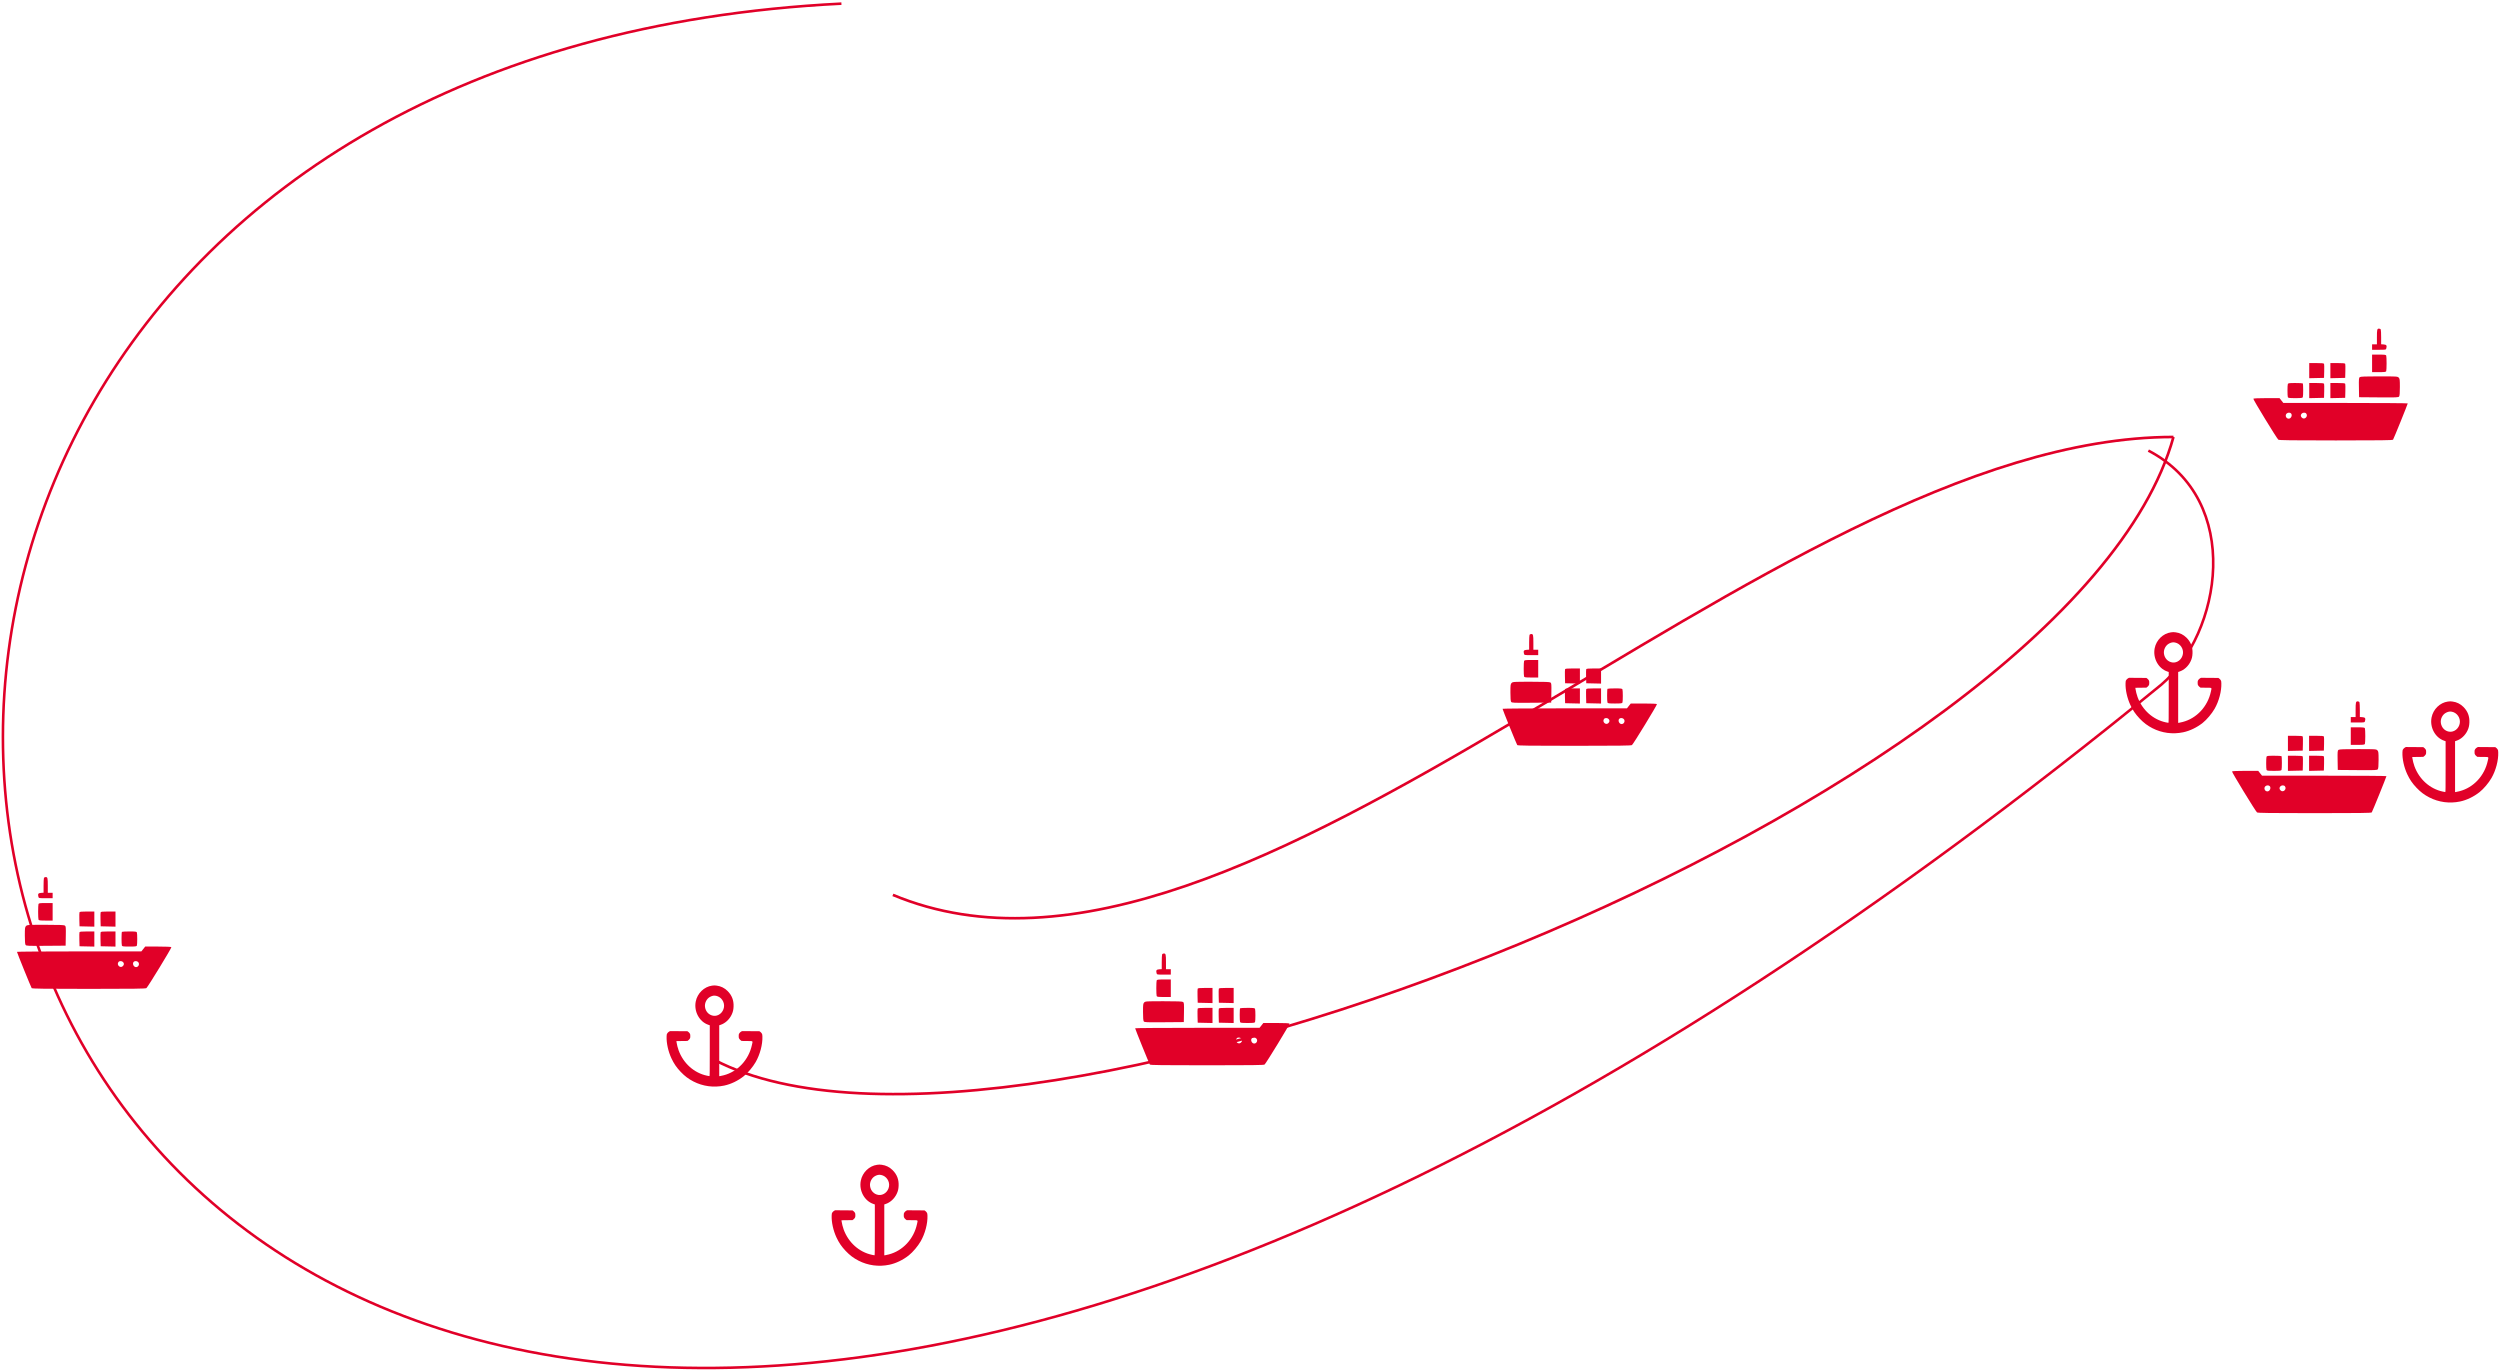 <svg width="1031" height="565" viewBox="0 0 1031 565" fill="none" xmlns="http://www.w3.org/2000/svg">
<path d="M368.223 369.059C514.981 430.178 728.348 180.213 896.333 180.213" stroke="#E10028" stroke-width="1.098"/>
<path d="M294.662 437.132C418.73 501.91 854.612 330.631 896.334 180.213" stroke="#E10028" stroke-width="1.098"/>
<path fill-rule="evenodd" clip-rule="evenodd" d="M630.771 261.855C630.688 262.072 630.619 263.524 630.619 265.081V267.913L629.563 267.99C628.425 268.072 628.191 268.417 628.484 269.582C628.633 270.176 628.677 270.185 631.496 270.185H634.358V269.063V267.942H633.361H632.364V265.096C632.364 261.831 632.275 261.461 631.492 261.461C631.178 261.461 630.854 261.638 630.771 261.855ZM628.528 272.574C628.444 272.79 628.376 274.239 628.376 275.794C628.376 277.348 628.444 278.797 628.528 279.014C628.653 279.341 629.159 279.408 631.518 279.408H634.358V275.794V272.179H631.518C629.159 272.179 628.653 272.246 628.528 272.574ZM645.432 275.996C645.363 276.177 645.338 277.551 645.377 279.05L645.448 281.776L648.501 281.846L651.554 281.916V278.792V275.669H648.556C646.309 275.669 645.526 275.751 645.432 275.996ZM654.154 275.996C654.085 276.177 654.061 277.551 654.1 279.05L654.171 281.776L657.224 281.846L660.277 281.916V278.792V275.669H657.279C655.031 275.669 654.249 275.751 654.154 275.996ZM623.392 281.651C622.942 282.102 622.894 282.482 622.894 285.592C622.894 287.952 622.991 289.167 623.205 289.459C623.489 289.847 624.223 289.879 631.616 289.818L639.716 289.752L639.785 285.766C639.846 282.235 639.805 281.743 639.426 281.466C639.105 281.231 637.113 281.153 631.444 281.153C624.223 281.153 623.869 281.175 623.392 281.651ZM645.432 284.222C645.363 284.402 645.338 285.776 645.377 287.276L645.448 290.001L648.501 290.072L651.554 290.142V287.018V283.895H648.556C646.309 283.895 645.526 283.977 645.432 284.222ZM654.154 284.222C654.085 284.402 654.061 285.776 654.1 287.276L654.171 290.001L657.224 290.072L660.277 290.142V287.018V283.895H657.279C655.031 283.895 654.249 283.977 654.154 284.222ZM662.936 284.061C662.728 284.268 662.715 289.196 662.921 289.732C663.047 290.061 663.561 290.126 666.009 290.126C668.458 290.126 668.972 290.061 669.098 289.732C669.294 289.219 669.294 284.801 669.098 284.289C668.972 283.96 668.459 283.895 666.024 283.895C664.417 283.895 663.027 283.969 662.936 284.061ZM671.741 291.123L670.952 292.12H645.303C631.196 292.12 619.652 292.204 619.65 292.307C619.645 292.601 625.443 306.915 625.708 307.263C625.895 307.508 630.908 307.574 649.294 307.574C667.604 307.574 672.725 307.507 673.024 307.263C673.669 306.736 683.492 290.636 683.329 290.373C683.236 290.222 681.102 290.126 677.854 290.126H672.531L671.741 291.123ZM663.375 296.5C663.909 297.035 663.866 297.686 663.26 298.234C662.171 299.219 660.593 297.603 661.536 296.467C661.929 295.993 662.885 296.01 663.375 296.5ZM669.605 296.5C670.361 297.256 669.814 298.601 668.751 298.601C667.742 298.601 667.099 297.112 667.804 296.408C668.223 295.988 669.14 296.035 669.605 296.5Z" fill="#E10028"/>
<path fill-rule="evenodd" clip-rule="evenodd" d="M479.255 393.609C479.172 393.826 479.104 395.277 479.104 396.835V399.667L478.047 399.743C476.909 399.826 476.676 400.17 476.968 401.335C477.117 401.93 477.162 401.939 479.981 401.939H482.842V400.817V399.695H481.845H480.848V396.849C480.848 393.585 480.759 393.214 479.976 393.214C479.663 393.214 479.338 393.392 479.255 393.609ZM477.012 404.327C476.929 404.544 476.861 405.993 476.861 407.547C476.861 409.101 476.929 410.55 477.012 410.767C477.138 411.095 477.644 411.161 480.003 411.161H482.842V407.547V403.933H480.003C477.644 403.933 477.138 403.999 477.012 404.327ZM493.916 407.75C493.847 407.93 493.822 409.304 493.861 410.803L493.933 413.529L496.986 413.599L500.039 413.669V410.546V407.422H497.04C494.793 407.422 494.01 407.504 493.916 407.75ZM502.639 407.75C502.57 407.93 502.545 409.304 502.584 410.803L502.655 413.529L505.708 413.599L508.761 413.669V410.546V407.422H505.763C503.516 407.422 502.733 407.504 502.639 407.75ZM471.876 413.405C471.426 413.855 471.378 414.235 471.378 417.345C471.378 419.706 471.476 420.921 471.689 421.213C471.974 421.601 472.707 421.632 480.101 421.572L488.201 421.506L488.27 417.519C488.331 413.989 488.289 413.496 487.91 413.219C487.589 412.984 485.598 412.906 479.929 412.906C472.707 412.906 472.353 412.928 471.876 413.405ZM493.916 415.976C493.847 416.156 493.822 417.53 493.861 419.029L493.933 421.755L496.986 421.825L500.039 421.895V418.771V415.648H497.04C494.793 415.648 494.01 415.73 493.916 415.976ZM502.639 415.976C502.57 416.156 502.545 417.53 502.584 419.029L502.655 421.755L505.708 421.825L508.761 421.895V418.771V415.648H505.763C503.516 415.648 502.733 415.73 502.639 415.976ZM511.42 415.814C511.212 416.022 511.199 420.949 511.405 421.485C511.531 421.814 512.045 421.88 514.494 421.88C516.942 421.88 517.456 421.814 517.582 421.485C517.779 420.973 517.779 416.555 517.582 416.042C517.456 415.714 516.943 415.648 514.509 415.648C512.901 415.648 511.511 415.723 511.42 415.814ZM520.226 422.877L519.436 423.874H493.787C479.68 423.874 468.137 423.958 468.135 424.061C468.13 424.354 473.927 438.668 474.192 439.016C474.379 439.262 479.392 439.328 497.778 439.328C516.088 439.328 521.21 439.261 521.508 439.016C522.153 438.489 531.976 422.39 531.813 422.127C531.72 421.976 529.586 421.88 526.338 421.88H521.015L520.226 422.877ZM511.859 428.253C512.393 428.788 512.351 429.439 511.745 429.987C510.656 430.973 509.078 429.356 510.02 428.221C510.413 427.747 511.369 427.764 511.859 428.253ZM518.09 428.253C518.845 429.009 518.298 430.354 517.235 430.354C516.226 430.354 515.583 428.866 516.288 428.161C516.707 427.741 517.625 427.789 518.09 428.253Z" fill="#E10028"/>
<path fill-rule="evenodd" clip-rule="evenodd" d="M981.833 135.916C981.916 136.133 981.984 137.585 981.984 139.142V141.974L983.041 142.051C984.179 142.133 984.412 142.478 984.12 143.643C983.971 144.237 983.926 144.246 981.107 144.246H978.246V143.124V142.003H979.243H980.239V139.157C980.239 135.892 980.328 135.522 981.112 135.522C981.425 135.522 981.75 135.699 981.833 135.916ZM984.076 146.635C984.159 146.851 984.227 148.3 984.227 149.855C984.227 151.409 984.159 152.858 984.076 153.075C983.95 153.402 983.444 153.469 981.085 153.469H978.246V149.855V146.24H981.085C983.444 146.24 983.95 146.307 984.076 146.635ZM967.172 150.057C967.241 150.238 967.266 151.612 967.227 153.111L967.155 155.837L964.102 155.907L961.049 155.977V152.853V149.73H964.048C966.295 149.73 967.078 149.812 967.172 150.057ZM958.449 150.057C958.518 150.238 958.543 151.612 958.504 153.111L958.432 155.837L955.379 155.907L952.326 155.977V152.853V149.73H955.325C957.572 149.73 958.355 149.812 958.449 150.057ZM989.212 155.712C989.662 156.163 989.71 156.543 989.71 159.653C989.71 162.013 989.612 163.228 989.398 163.52C989.114 163.908 988.381 163.94 980.987 163.879L972.887 163.813L972.818 159.827C972.757 156.297 972.799 155.804 973.177 155.527C973.499 155.292 975.49 155.214 981.159 155.214C988.381 155.214 988.735 155.236 989.212 155.712ZM967.172 158.283C967.241 158.463 967.266 159.838 967.227 161.337L967.155 164.063L964.102 164.133L961.049 164.203V161.079V157.956H964.048C966.295 157.956 967.078 158.038 967.172 158.283ZM958.449 158.283C958.518 158.463 958.543 159.838 958.504 161.337L958.432 164.063L955.379 164.133L952.326 164.203V161.079V157.956H955.325C957.572 157.956 958.355 158.038 958.449 158.283ZM949.668 158.122C949.876 158.329 949.889 163.257 949.683 163.793C949.557 164.122 949.043 164.187 946.594 164.187C944.146 164.187 943.632 164.122 943.506 163.793C943.309 163.28 943.309 158.862 943.506 158.35C943.632 158.021 944.144 157.956 946.579 157.956C948.187 157.956 949.577 158.03 949.668 158.122ZM940.862 165.184L941.652 166.181H967.301C981.408 166.181 992.951 166.266 992.953 166.368C992.958 166.662 987.16 180.976 986.895 181.324C986.709 181.569 981.696 181.636 963.309 181.636C945 181.636 939.878 181.568 939.579 181.324C938.935 180.797 929.112 164.697 929.274 164.434C929.368 164.283 931.502 164.187 934.75 164.187H940.073L940.862 165.184ZM949.229 170.561C948.694 171.096 948.737 171.747 949.343 172.295C950.432 173.281 952.01 171.664 951.068 170.528C950.675 170.054 949.719 170.071 949.229 170.561ZM942.998 170.561C942.243 171.317 942.79 172.662 943.853 172.662C944.862 172.662 945.505 171.173 944.8 170.469C944.38 170.049 943.463 170.096 942.998 170.561Z" fill="#E10028"/>
<path fill-rule="evenodd" clip-rule="evenodd" d="M973.048 289.628C973.131 289.845 973.199 291.297 973.199 292.854V295.686L974.256 295.763C975.394 295.845 975.627 296.19 975.335 297.355C975.185 297.949 975.141 297.958 972.322 297.958H969.461V296.836V295.715H970.457H971.454V292.869C971.454 289.604 971.543 289.234 972.327 289.234C972.64 289.234 972.964 289.411 973.048 289.628ZM975.291 300.347C975.374 300.563 975.442 302.012 975.442 303.566C975.442 305.121 975.374 306.57 975.291 306.786C975.165 307.114 974.659 307.181 972.3 307.181H969.461V303.566V299.952H972.3C974.659 299.952 975.165 300.019 975.291 300.347ZM958.387 303.769C958.456 303.95 958.48 305.324 958.441 306.823L958.37 309.549L955.317 309.619L952.264 309.689V306.565V303.442H955.263C957.51 303.442 958.293 303.524 958.387 303.769ZM949.664 303.769C949.733 303.95 949.758 305.324 949.719 306.823L949.647 309.549L946.594 309.619L943.541 309.689V306.565V303.442H946.54C948.787 303.442 949.57 303.524 949.664 303.769ZM980.426 309.424C980.877 309.875 980.925 310.255 980.925 313.365C980.925 315.725 980.827 316.94 980.613 317.232C980.329 317.62 979.595 317.652 972.202 317.591L964.102 317.525L964.033 313.538C963.972 310.008 964.014 309.516 964.392 309.239C964.714 309.004 966.705 308.926 972.374 308.926C979.596 308.926 979.95 308.948 980.426 309.424ZM958.387 311.995C958.456 312.175 958.48 313.549 958.441 315.049L958.37 317.774L955.317 317.844L952.264 317.915V314.791V311.668H955.263C957.51 311.668 958.293 311.75 958.387 311.995ZM949.664 311.995C949.733 312.175 949.758 313.549 949.719 315.049L949.647 317.774L946.594 317.844L943.541 317.915V314.791V311.668H946.54C948.787 311.668 949.57 311.75 949.664 311.995ZM940.883 311.834C941.091 312.041 941.104 316.969 940.898 317.505C940.772 317.834 940.258 317.899 937.809 317.899C935.361 317.899 934.847 317.834 934.721 317.505C934.524 316.992 934.524 312.574 934.721 312.062C934.847 311.733 935.359 311.668 937.794 311.668C939.402 311.668 940.792 311.742 940.883 311.834ZM932.077 318.896L932.867 319.893H958.516C972.623 319.893 984.166 319.977 984.168 320.08C984.173 320.374 978.375 334.688 978.11 335.036C977.923 335.281 972.911 335.347 954.524 335.347C936.215 335.347 931.093 335.28 930.794 335.036C930.149 334.509 920.327 318.409 920.489 318.146C920.583 317.995 922.716 317.899 925.965 317.899H931.287L932.077 318.896ZM940.444 324.273C939.909 324.808 939.952 325.458 940.558 326.007C941.647 326.992 943.225 325.376 942.283 324.24C941.889 323.766 940.933 323.783 940.444 324.273ZM934.213 324.273C933.457 325.029 934.004 326.374 935.068 326.374C936.077 326.374 936.72 324.885 936.015 324.18C935.595 323.761 934.678 323.808 934.213 324.273Z" fill="#E10028"/>
<path fill-rule="evenodd" clip-rule="evenodd" d="M18.12 362.093C18.037 362.309 17.969 363.761 17.969 365.319V368.15L16.912 368.227C15.774 368.309 15.541 368.654 15.833 369.819C15.982 370.413 16.027 370.422 18.846 370.422H21.707V369.301V368.179H20.71H19.714V365.333C19.714 362.069 19.625 361.698 18.841 361.698C18.528 361.698 18.204 361.876 18.12 362.093ZM15.877 372.811C15.794 373.028 15.726 374.477 15.726 376.031C15.726 377.585 15.794 379.034 15.877 379.251C16.003 379.579 16.509 379.645 18.868 379.645H21.707V376.031V372.417H18.868C16.509 372.417 16.003 372.483 15.877 372.811ZM32.781 376.234C32.712 376.414 32.688 377.788 32.727 379.287L32.798 382.013L35.851 382.083L38.904 382.153V379.03V375.906H35.906C33.658 375.906 32.875 375.988 32.781 376.234ZM41.504 376.234C41.435 376.414 41.41 377.788 41.449 379.287L41.521 382.013L44.574 382.083L47.627 382.153V379.03V375.906H44.628C42.381 375.906 41.598 375.988 41.504 376.234ZM10.742 381.889C10.291 382.339 10.243 382.719 10.243 385.829C10.243 388.19 10.341 389.405 10.555 389.696C10.839 390.085 11.572 390.116 18.966 390.056L27.066 389.99L27.135 386.003C27.196 382.473 27.154 381.98 26.776 381.703C26.454 381.468 24.463 381.39 18.794 381.39C11.572 381.39 11.218 381.412 10.742 381.889ZM32.781 384.459C32.712 384.64 32.688 386.014 32.727 387.513L32.798 390.239L35.851 390.309L38.904 390.379V387.255V384.132H35.906C33.658 384.132 32.875 384.214 32.781 384.459ZM41.504 384.459C41.435 384.64 41.41 386.014 41.449 387.513L41.521 390.239L44.574 390.309L47.627 390.379V387.255V384.132H44.628C42.381 384.132 41.598 384.214 41.504 384.459ZM50.285 384.298C50.077 384.506 50.064 389.433 50.27 389.969C50.396 390.298 50.91 390.363 53.359 390.363C55.807 390.363 56.321 390.298 56.447 389.969C56.644 389.457 56.644 385.039 56.447 384.526C56.321 384.198 55.809 384.132 53.374 384.132C51.766 384.132 50.376 384.207 50.285 384.298ZM59.091 391.36L58.301 392.358H32.652C18.545 392.358 7.002 392.442 7 392.544C6.995 392.838 12.793 407.152 13.058 407.5C13.245 407.745 18.257 407.812 36.644 407.812C54.953 407.812 60.075 407.744 60.374 407.5C61.019 406.973 70.841 390.874 70.679 390.61C70.585 390.46 68.452 390.363 65.203 390.363H59.88L59.091 391.36ZM50.724 396.737C51.259 397.272 51.216 397.923 50.61 398.471C49.521 399.457 47.943 397.84 48.885 396.705C49.279 396.231 50.235 396.248 50.724 396.737ZM56.955 396.737C57.711 397.493 57.163 398.838 56.1 398.838C55.091 398.838 54.448 397.35 55.153 396.645C55.573 396.225 56.49 396.272 56.955 396.737Z" fill="#E10028"/>
<path fill-rule="evenodd" clip-rule="evenodd" d="M361.716 480.365C358.446 480.81 355.651 483.535 354.99 486.924C354.192 491.012 356.47 495.236 360.156 496.5L360.783 496.715V507.201C360.783 516.095 360.763 517.687 360.653 517.687C360.582 517.687 360.113 517.6 359.609 517.493C354.316 516.374 349.902 512.43 347.931 507.056C347.576 506.089 347.186 504.556 347.086 503.741L347.024 503.233L349.294 503.204L351.564 503.175L351.927 502.907C352.127 502.761 352.395 502.478 352.522 502.279C352.72 501.972 352.754 501.807 352.754 501.171C352.754 500.536 352.72 500.37 352.522 500.063C352.395 499.865 352.127 499.582 351.927 499.435L351.564 499.168L347.98 499.14L344.396 499.113L343.981 499.343C343.753 499.47 343.441 499.761 343.288 499.99C343.034 500.37 343.006 500.488 342.977 501.343C342.882 504.048 343.637 507.475 344.953 510.309C345.966 512.493 347.066 514.103 348.758 515.885C350.45 517.667 351.98 518.824 354.054 519.892C357.952 521.897 362.39 522.491 366.722 521.585C369.488 521.006 372.405 519.604 374.797 517.702C376.48 516.364 378.537 513.928 379.711 511.88C381.501 508.76 382.601 504.589 382.487 501.35C382.458 500.527 382.425 500.378 382.2 500.039C382.061 499.829 381.792 499.547 381.604 499.412L381.261 499.168L377.678 499.14L374.095 499.113L373.681 499.343C373.452 499.47 373.14 499.761 372.987 499.99C372.736 500.366 372.709 500.48 372.709 501.162C372.709 501.808 372.743 501.972 372.941 502.279C373.068 502.478 373.336 502.761 373.536 502.907L373.899 503.175L376.158 503.204C378.796 503.238 378.543 503.041 378.176 504.775C376.872 510.932 372.32 515.838 366.528 517.332C365.997 517.468 365.364 517.609 365.122 517.645L364.681 517.709V507.21V496.712L365.214 496.537C367.133 495.908 368.844 494.347 369.794 492.358C370.327 491.241 370.536 490.366 370.594 488.998C370.704 486.425 369.894 484.333 368.1 482.555C366.859 481.325 365.36 480.584 363.662 480.362C362.787 480.247 362.579 480.247 361.716 480.365ZM363.391 484.56C365.504 484.982 366.965 487.101 366.635 489.261C366.29 491.519 364.275 493.118 362.205 492.779C360.427 492.487 359.099 491.089 358.823 489.217C358.571 487.514 359.507 485.677 361.002 484.941C361.911 484.493 362.548 484.392 363.391 484.56Z" fill="#E10028"/>
<path fill-rule="evenodd" clip-rule="evenodd" d="M293.646 406.478C290.375 406.923 287.581 409.648 286.919 413.037C286.121 417.126 288.4 421.349 292.086 422.613L292.712 422.828V433.314C292.712 442.208 292.693 443.8 292.583 443.8C292.512 443.8 292.042 443.713 291.539 443.607C286.245 442.488 281.832 438.543 279.861 433.169C279.506 432.202 279.115 430.669 279.016 429.855L278.954 429.347L281.224 429.317L283.494 429.288L283.857 429.021C284.057 428.874 284.325 428.591 284.452 428.393C284.65 428.086 284.684 427.92 284.684 427.285C284.684 426.649 284.65 426.483 284.452 426.177C284.325 425.978 284.057 425.695 283.857 425.548L283.494 425.281L279.91 425.254L276.326 425.226L275.911 425.457C275.683 425.583 275.371 425.874 275.217 426.103C274.963 426.483 274.936 426.601 274.906 427.456C274.812 430.162 275.567 433.588 276.882 436.422C277.896 438.606 278.995 440.217 280.687 441.998C282.379 443.78 283.909 444.937 285.984 446.005C289.881 448.011 294.32 448.604 298.652 447.698C301.418 447.12 304.335 445.717 306.727 443.816C308.41 442.478 310.466 440.041 311.641 437.993C313.431 434.873 314.53 430.702 314.416 427.464C314.387 426.64 314.355 426.491 314.13 426.152C313.99 425.942 313.722 425.66 313.534 425.526L313.191 425.281L309.608 425.254L306.025 425.226L305.61 425.457C305.382 425.583 305.07 425.874 304.917 426.103C304.666 426.479 304.638 426.593 304.638 427.276C304.638 427.921 304.673 428.085 304.87 428.393C304.998 428.591 305.266 428.874 305.466 429.021L305.829 429.288L308.087 429.317C310.726 429.351 310.473 429.155 310.106 430.889C308.801 437.045 304.25 441.951 298.458 443.445C297.927 443.582 297.294 443.723 297.051 443.758L296.61 443.822V433.324V422.825L297.144 422.65C299.062 422.022 300.774 420.46 301.724 418.471C302.257 417.354 302.466 416.479 302.524 415.111C302.633 412.538 301.823 410.446 300.029 408.668C298.789 407.438 297.29 406.698 295.592 406.475C294.717 406.36 294.509 406.36 293.646 406.478ZM295.321 410.674C297.433 411.095 298.895 413.214 298.565 415.375C298.219 417.632 296.205 419.231 294.135 418.892C292.357 418.6 291.029 417.202 290.752 415.33C290.501 413.628 291.437 411.791 292.932 411.054C293.84 410.606 294.477 410.505 295.321 410.674Z" fill="#E10028"/>
<path fill-rule="evenodd" clip-rule="evenodd" d="M895.316 260.776C892.045 261.222 889.251 263.946 888.589 267.335C887.791 271.424 890.07 275.647 893.756 276.911L894.382 277.126V287.612C894.382 296.506 894.363 298.098 894.253 298.098C894.182 298.098 893.712 298.011 893.209 297.905C887.915 296.786 883.502 292.841 881.531 287.467C881.176 286.5 880.785 284.967 880.686 284.153L880.624 283.645L882.894 283.615L885.164 283.586L885.527 283.319C885.727 283.172 885.994 282.889 886.122 282.691C886.319 282.384 886.354 282.218 886.354 281.583C886.354 280.947 886.319 280.782 886.122 280.475C885.994 280.276 885.727 279.993 885.527 279.847L885.164 279.579L881.58 279.552L877.996 279.524L877.581 279.755C877.352 279.882 877.041 280.172 876.887 280.401C876.633 280.781 876.606 280.899 876.576 281.754C876.482 284.46 877.237 287.887 878.552 290.72C879.566 292.904 880.665 294.515 882.357 296.296C884.049 298.078 885.579 299.236 887.653 300.303C891.551 302.309 895.99 302.902 900.322 301.996C903.088 301.418 906.004 300.015 908.396 298.114C910.08 296.776 912.136 294.339 913.311 292.291C915.101 289.171 916.2 285.001 916.086 281.762C916.057 280.938 916.025 280.789 915.8 280.45C915.66 280.24 915.392 279.958 915.203 279.824L914.861 279.579L911.278 279.552L907.695 279.524L907.28 279.755C907.052 279.882 906.74 280.173 906.587 280.402C906.335 280.777 906.308 280.891 906.308 281.574C906.308 282.219 906.342 282.383 906.54 282.691C906.668 282.889 906.936 283.172 907.136 283.319L907.498 283.586L909.757 283.615C912.396 283.65 912.143 283.453 911.776 285.187C910.471 291.343 905.92 296.249 900.128 297.743C899.597 297.88 898.964 298.021 898.721 298.056L898.28 298.12V287.622V277.123L898.814 276.948C900.732 276.32 902.444 274.758 903.393 272.769C903.927 271.652 904.136 270.777 904.194 269.41C904.303 266.836 903.493 264.744 901.699 262.966C900.458 261.736 898.96 260.996 897.262 260.773C896.386 260.658 896.179 260.658 895.316 260.776ZM896.991 264.972C899.103 265.393 900.565 267.512 900.235 269.673C899.889 271.93 897.875 273.529 895.805 273.19C894.027 272.898 892.699 271.5 892.422 269.628C892.171 267.926 893.107 266.089 894.602 265.352C895.51 264.905 896.147 264.803 896.991 264.972Z" fill="#E10028"/>
<path fill-rule="evenodd" clip-rule="evenodd" d="M1009.5 289.323C1006.23 289.768 1003.44 292.493 1002.78 295.882C1001.98 299.97 1004.26 304.194 1007.94 305.458L1008.57 305.673V316.159C1008.57 325.053 1008.55 326.645 1008.44 326.645C1008.37 326.645 1007.9 326.558 1007.4 326.451C1002.1 325.332 997.689 321.388 995.718 316.014C995.364 315.047 994.973 313.514 994.873 312.699L994.811 312.191L997.081 312.162L999.351 312.133L999.714 311.866C999.914 311.719 1000.18 311.436 1000.31 311.237C1000.51 310.93 1000.54 310.765 1000.54 310.129C1000.54 309.494 1000.51 309.328 1000.31 309.021C1000.18 308.823 999.914 308.54 999.714 308.393L999.351 308.126L995.767 308.098L992.183 308.071L991.768 308.301C991.54 308.428 991.228 308.719 991.075 308.948C990.821 309.328 990.794 309.446 990.764 310.301C990.669 313.006 991.425 316.433 992.74 319.267C993.754 321.451 994.853 323.061 996.545 324.843C998.237 326.625 999.767 327.782 1001.84 328.85C1005.74 330.855 1010.18 331.449 1014.51 330.543C1017.28 329.964 1020.19 328.562 1022.58 326.66C1024.27 325.322 1026.32 322.886 1027.5 320.838C1029.29 317.718 1030.39 313.547 1030.27 310.308C1030.24 309.485 1030.21 309.336 1029.99 308.997C1029.85 308.787 1029.58 308.505 1029.39 308.37L1029.05 308.126L1025.47 308.098L1021.88 308.071L1021.47 308.301C1021.24 308.428 1020.93 308.719 1020.77 308.948C1020.52 309.324 1020.5 309.438 1020.5 310.12C1020.5 310.766 1020.53 310.93 1020.73 311.237C1020.86 311.436 1021.12 311.719 1021.32 311.866L1021.69 312.133L1023.94 312.162C1026.58 312.196 1026.33 311.999 1025.96 313.733C1024.66 319.89 1020.11 324.796 1014.32 326.29C1013.78 326.426 1013.15 326.567 1012.91 326.603L1012.47 326.667V316.168V305.67L1013 305.495C1014.92 304.866 1016.63 303.305 1017.58 301.316C1018.11 300.199 1018.32 299.324 1018.38 297.956C1018.49 295.383 1017.68 293.291 1015.89 291.513C1014.65 290.283 1013.15 289.542 1011.45 289.32C1010.57 289.205 1010.37 289.205 1009.5 289.323ZM1011.18 293.518C1013.29 293.94 1014.75 296.059 1014.42 298.219C1014.08 300.477 1012.06 302.076 1009.99 301.737C1008.21 301.445 1006.89 300.047 1006.61 298.175C1006.36 296.472 1007.29 294.635 1008.79 293.899C1009.7 293.451 1010.33 293.35 1011.18 293.518Z" fill="#E10028"/>
<path d="M346.999 1.5C-275.964 32.595 -35.056 1040.39 891.349 282.329C916.006 261.289 925.446 206.416 885.988 185.829" stroke="#E10028" stroke-width="1.072"/>
</svg>
